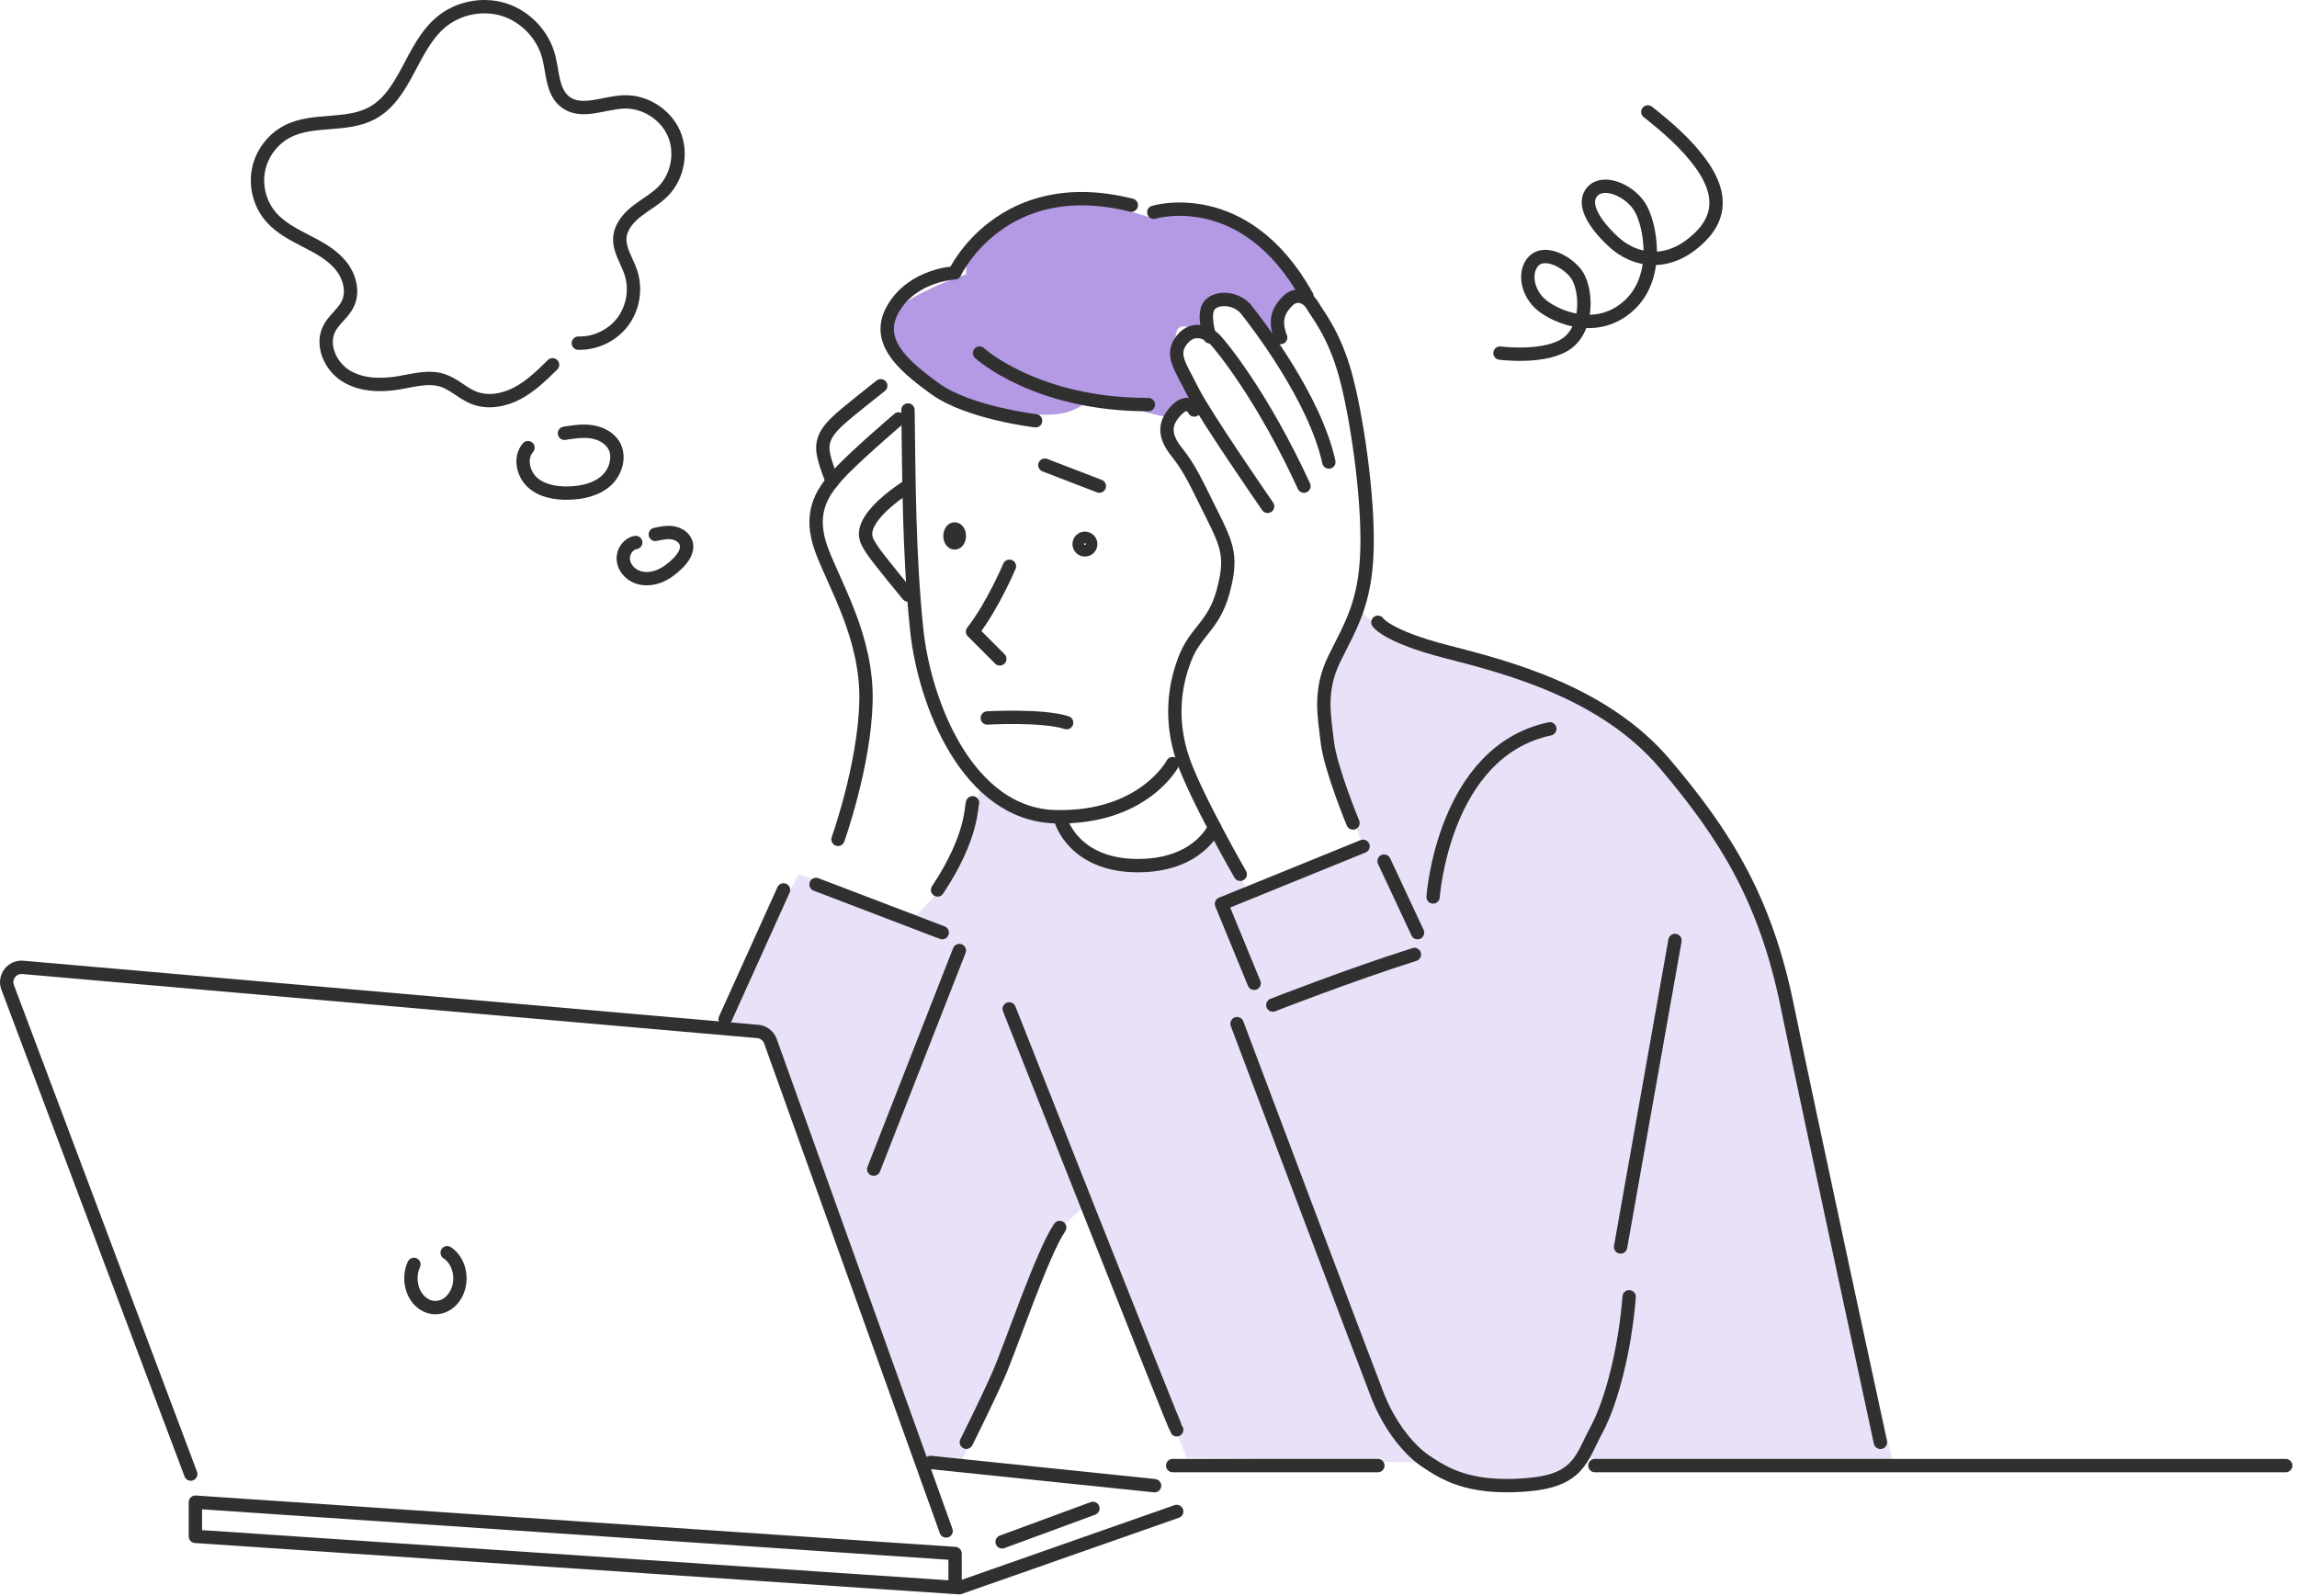 <svg width="344" height="239" viewBox="0 0 344 239" fill="none" xmlns="http://www.w3.org/2000/svg">
<g clip-path="url(#clip0_442_1977)">
<path opacity="0.3" d="M146.7 116.95C146.7 116.95 147.02 120.15 144.72 126.29C142.42 132.43 137.26 137 137.26 137L119.61 130.94L107.5 153.31L114.01 154.59C114.01 154.59 115.09 155.19 116.36 158.73C117.63 162.27 137.99 219.02 137.99 219.02L143.65 219.47C143.65 219.47 146.14 214.62 149.48 205.98C152.82 197.34 154.26 189.67 156.47 186.76C158.68 183.85 163.24 179.71 162.82 180.64C162.4 181.57 177.74 218.31 177.74 218.31L212.93 219.03C212.93 219.03 215.7 222.76 223.35 222.41C231 222.06 236.82 218.48 236.82 218.48L283.46 219.03C283.46 219.03 270.74 161.94 266.89 147.26C263.04 132.58 261.25 127.32 250.32 115.59C239.39 103.86 228.14 100.7 220.71 98.68C213.28 96.66 205.46 93.99 204.13 91.75C204.13 91.75 201.55 94.57 200.17 97.98C198.79 101.39 197.5 102.61 198.42 108.24C199.34 113.87 204.14 126.76 204.14 126.76L186.76 133.28L181.88 123.9C181.88 123.9 179.17 130.03 171.28 129.62C163.39 129.21 161 129.39 158.11 122.33C158.11 122.33 151.26 122.89 146.69 116.97L146.7 116.95Z" fill="#B499E5"/>
<path d="M175.622 62.1C175.232 63.19 169.862 60.95 165.512 60.2C161.162 59.45 162.712 62.3 155.802 62.1C148.892 61.9 141.662 59.9 138.412 57.02C135.162 54.14 130.812 51.13 133.122 47.61C135.432 44.09 144.712 41.07 144.712 41.07C144.712 41.07 143.772 34.76 152.662 31.72C161.552 28.68 171.972 32.48 171.972 32.48C171.972 32.48 181.672 29.01 189.422 36.31C197.172 43.61 196.562 45.77 196.562 45.77C196.562 45.77 194.822 43.3 192.832 45.07C190.842 46.84 191.302 52.19 191.302 52.19C191.302 52.19 187.412 46.25 185.742 45.56C184.072 44.87 183.062 43.29 181.872 45.72C180.682 48.15 181.992 50.9 181.992 50.9C181.992 50.9 176.792 47.38 176.212 49.64C175.632 51.9 175.882 53.32 176.962 55.39C178.042 57.46 178.732 60.58 178.732 60.58C178.732 60.58 176.462 59.74 175.622 62.09V62.1Z" fill="#B499E5"/>
<path d="M135.98 61.4C136.12 71.53 136.12 83.1 137.28 94.24C138.44 105.38 144.95 122.02 158.11 122.31C171.27 122.6 175.62 114.35 175.62 114.35" stroke="#303030" stroke-width="2" stroke-linecap="round" stroke-linejoin="round"/>
<path d="M147.859 107.52C147.859 107.52 156.129 107.05 159.739 108.22" stroke="#303030" stroke-width="2" stroke-linecap="round" stroke-linejoin="round"/>
<path d="M151.172 84.8C151.172 84.8 148.672 90.74 145.652 94.59L149.732 98.67" stroke="#303030" stroke-width="2" stroke-linecap="round" stroke-linejoin="round"/>
<path d="M156.48 69.66L164.64 72.8" stroke="#303030" stroke-width="2" stroke-linecap="round" stroke-linejoin="round"/>
<path d="M162.479 82.35C162.96 82.35 163.349 81.961 163.349 81.48C163.349 81 162.96 80.61 162.479 80.61C161.999 80.61 161.609 81 161.609 81.48C161.609 81.961 161.999 82.35 162.479 82.35Z" stroke="#303030" stroke-width="2" stroke-linecap="round" stroke-linejoin="round"/>
<path d="M142.97 81.31C143.356 81.31 143.67 80.84 143.67 80.26C143.67 79.68 143.356 79.21 142.97 79.21C142.583 79.21 142.27 79.68 142.27 80.26C142.27 80.84 142.583 81.31 142.97 81.31Z" stroke="#303030" stroke-width="2" stroke-linecap="round" stroke-linejoin="round"/>
<path d="M155.09 63.01C155.09 63.01 145.07 61.84 140.06 58.23C135.05 54.62 130.86 50.89 133.89 46C136.92 41.11 142.98 40.87 142.98 40.87C142.98 40.87 149.97 25.84 169.43 30.73" stroke="#303030" stroke-width="2" stroke-linecap="round" stroke-linejoin="round"/>
<path d="M172.789 31.79C172.789 31.79 186.419 27.6 195.739 44.37" stroke="#303030" stroke-width="2" stroke-linecap="round" stroke-linejoin="round"/>
<path d="M202.622 123.25C202.622 123.25 199.242 115.09 198.782 111.13C198.322 107.17 197.502 103.44 199.832 98.66C202.162 93.88 204.492 90.5 204.722 82.35C204.952 74.2 203.152 62.19 201.492 56.14C199.832 50.09 197.382 47.17 196.572 45.77C195.762 44.37 194.122 43.79 192.842 45.07C191.562 46.35 190.742 47.87 191.792 50.55" stroke="#303030" stroke-width="2" stroke-linecap="round" stroke-linejoin="round"/>
<path d="M199.01 69.191C196.91 59.521 188.06 48.171 186.66 46.391C185.26 44.611 182.35 44.371 181.18 45.661C180.01 46.951 181.18 50.441 181.18 50.441" stroke="#303030" stroke-width="2" stroke-linecap="round" stroke-linejoin="round"/>
<path d="M195.281 72.8C189.111 59.4 182.981 51.93 182.001 50.9C181.021 49.87 178.741 48.69 176.991 50.9C175.241 53.11 176.761 54.86 178.621 58.59C180.481 62.32 189.841 75.83 189.841 75.83" stroke="#303030" stroke-width="2" stroke-linecap="round" stroke-linejoin="round"/>
<path d="M178.851 61.4C178.851 61.4 178.011 59.56 176.211 61.4C174.411 63.24 174.161 65.11 176.211 67.67C178.261 70.23 179.201 72.45 181.531 77.11C183.861 81.77 184.561 83.52 183.161 88.64C181.761 93.76 179.081 94.47 177.451 98.66C175.821 102.85 175.241 107.98 177.101 113.57C178.961 119.16 185.741 130.93 185.741 130.93" stroke="#303030" stroke-width="2" stroke-linecap="round" stroke-linejoin="round"/>
<path d="M146.699 52.881C146.699 52.881 155.149 60.621 171.979 60.591" stroke="#303030" stroke-width="2" stroke-linecap="round" stroke-linejoin="round"/>
<path d="M134.58 62.74C134.58 62.74 127.82 68.49 125.38 71.23C122.94 73.97 121.07 77 123.05 82.36C125.03 87.72 129.92 95.53 129.69 105.08C129.46 114.63 125.5 125.7 125.5 125.7" stroke="#303030" stroke-width="2" stroke-linecap="round" stroke-linejoin="round"/>
<path d="M135.982 89.11C135.982 89.11 131.442 83.63 130.622 82.35C129.802 81.07 128.872 79.9 130.622 77.46C132.372 75.02 135.982 72.8 135.982 72.8" stroke="#303030" stroke-width="2" stroke-linecap="round" stroke-linejoin="round"/>
<path d="M131.899 57.77C127.939 60.92 125.839 62.55 124.679 63.831C123.519 65.111 123.049 66.281 123.279 67.79C123.509 69.3 124.639 72.091 124.639 72.091" stroke="#303030" stroke-width="2" stroke-linecap="round" stroke-linejoin="round"/>
<path d="M145.65 120.221C145.42 120.691 145.73 125.281 140.41 133.271" stroke="#303030" stroke-width="2" stroke-linecap="round" stroke-linejoin="round"/>
<path d="M117.342 133.271L108.602 152.611" stroke="#303030" stroke-width="2" stroke-linecap="round" stroke-linejoin="round"/>
<path d="M122.211 132.45L141.111 139.67" stroke="#303030" stroke-width="2" stroke-linecap="round" stroke-linejoin="round"/>
<path d="M130.852 175.091L143.672 142.351" stroke="#303030" stroke-width="2" stroke-linecap="round" stroke-linejoin="round"/>
<path d="M151.141 151.09C151.141 151.09 175.911 213.77 176.221 214.12" stroke="#303030" stroke-width="2" stroke-linecap="round" stroke-linejoin="round"/>
<path d="M158.699 183.83C156.019 187.79 151.359 201.77 149.499 205.97C147.639 210.17 144.719 215.99 144.719 215.99" stroke="#303030" stroke-width="2" stroke-linecap="round" stroke-linejoin="round"/>
<path d="M158.93 122.95C158.93 122.95 160.82 129.51 170.14 129.63C179.46 129.75 181.88 123.89 181.88 123.89" stroke="#303030" stroke-width="2" stroke-linecap="round" stroke-linejoin="round"/>
<path d="M206.352 93.19C206.352 93.19 207.632 95.29 216.722 97.62C225.812 99.95 240.252 103.68 249.342 114.4C258.432 125.12 264.372 134.67 267.632 150.52C270.892 166.37 281.612 216 281.612 216" stroke="#303030" stroke-width="2" stroke-linecap="round" stroke-linejoin="round"/>
<path d="M250.849 140.84L242.699 186.74" stroke="#303030" stroke-width="2" stroke-linecap="round" stroke-linejoin="round"/>
<path d="M243.982 194.201C243.402 201.771 241.422 209.811 239.092 214.121C236.762 218.431 236.532 221.811 228.262 222.391C219.992 222.971 216.382 220.761 213.462 218.781C210.542 216.801 207.872 212.951 206.352 209.111C204.832 205.271 185.262 153.301 185.262 153.301" stroke="#303030" stroke-width="2" stroke-linecap="round" stroke-linejoin="round"/>
<path d="M190.621 150.51C190.621 150.51 201.921 146.08 211.821 142.94" stroke="#303030" stroke-width="2" stroke-linecap="round" stroke-linejoin="round"/>
<path d="M212.291 139.67L207.281 128.96" stroke="#303030" stroke-width="2" stroke-linecap="round" stroke-linejoin="round"/>
<path d="M204.13 126.74L182.93 135.36L187.82 147.25" stroke="#303030" stroke-width="2" stroke-linecap="round" stroke-linejoin="round"/>
<path d="M214.621 134.32C214.621 134.32 216.131 112.53 232.101 109.15" stroke="#303030" stroke-width="2" stroke-linecap="round" stroke-linejoin="round"/>
<path d="M175.621 219.48H206.351" stroke="#303030" stroke-width="2" stroke-linecap="round" stroke-linejoin="round"/>
<path d="M238.852 219.48H342.312" stroke="#303030" stroke-width="2" stroke-linecap="round" stroke-linejoin="round"/>
<path d="M176.222 226.35L143.672 237.77L29.262 230.08V224.96L143.032 232.65V236.96" stroke="#303030" stroke-width="2" stroke-linecap="round" stroke-linejoin="round"/>
<path d="M150.078 230.901L163.678 225.891" stroke="#303030" stroke-width="2" stroke-linecap="round" stroke-linejoin="round"/>
<path d="M139.359 219.01L172.909 222.49" stroke="#303030" stroke-width="2" stroke-linecap="round" stroke-linejoin="round"/>
<path d="M141.691 229.27L115.381 155.93C115.091 155.11 114.341 154.54 113.481 154.47L3.421 144.87C1.791 144.73 0.571 146.34 1.151 147.87L28.57 220.75" stroke="#303030" stroke-width="2" stroke-linecap="round" stroke-linejoin="round"/>
<path d="M66.969 187.6C68.109 188.34 68.879 189.79 68.879 191.44C68.879 193.86 67.239 195.82 65.209 195.82C63.179 195.82 61.539 193.86 61.539 191.44C61.539 190.68 61.699 189.97 61.989 189.35" stroke="#303030" stroke-width="2" stroke-linecap="round" stroke-linejoin="round"/>
<path d="M224.641 52.88C224.641 52.88 231.751 53.81 234.891 51.25C238.031 48.69 237.571 42.86 235.941 40.88C234.311 38.9 231.161 37.5 229.651 39.13C228.141 40.76 228.711 43.94 230.931 45.73C233.151 47.52 239.211 50.11 243.981 45.73C248.751 41.35 247.131 33.31 245.491 30.86C243.851 28.41 240.131 26.9 238.501 28.65C236.871 30.4 238.621 33.43 241.651 36.22C244.681 39.01 249.811 40.3 254.701 35.4C259.591 30.5 255.521 25.26 253.071 22.47C250.621 19.68 246.781 16.76 246.781 16.76" stroke="#303030" stroke-width="2" stroke-linecap="round" stroke-linejoin="round"/>
<path d="M95.21 81.24C94.08 81.43 93.27 82.61 93.34 83.76C93.41 84.91 94.25 85.91 95.31 86.36C96.37 86.81 97.59 86.72 98.66 86.31C99.73 85.9 100.66 85.19 101.47 84.39C102.31 83.57 103.11 82.41 102.74 81.29C102.47 80.46 101.61 79.93 100.74 79.79C99.87 79.65 98.99 79.85 98.14 80.03" stroke="#303030" stroke-width="2" stroke-linecap="round" stroke-linejoin="round"/>
<path d="M79.072 67.04C77.782 68.5 78.302 70.96 79.752 72.26C81.202 73.56 83.292 73.9 85.232 73.84C87.222 73.78 89.302 73.32 90.782 71.99C92.262 70.66 92.932 68.29 91.882 66.6C91.172 65.47 89.842 64.83 88.522 64.65C87.202 64.47 85.852 64.68 84.532 64.89" stroke="#303030" stroke-width="2" stroke-linecap="round" stroke-linejoin="round"/>
<path d="M86.611 51.39C89.191 51.46 91.771 50.21 93.301 48.14C94.831 46.07 95.291 43.24 94.471 40.79C93.891 39.05 92.691 37.41 92.831 35.58C92.951 33.95 94.131 32.58 95.431 31.58C96.731 30.58 98.201 29.79 99.341 28.62C101.521 26.38 102.171 22.78 100.901 19.93C99.631 17.08 96.531 15.14 93.401 15.26C90.421 15.38 87.081 17.08 84.691 15.29C82.701 13.8 82.801 10.87 82.171 8.47C81.311 5.2 78.691 2.45 75.471 1.44C72.251 0.43 68.521 1.19 65.961 3.39C61.581 7.13 60.741 14.29 55.651 16.98C51.871 18.98 47.031 17.73 43.201 19.6C40.931 20.71 39.221 22.92 38.721 25.4C38.221 27.88 38.921 30.58 40.581 32.49C41.961 34.08 43.891 35.09 45.761 36.05C47.631 37.01 49.561 38.03 50.931 39.63C52.301 41.23 53.001 43.59 52.091 45.5C51.431 46.89 50.041 47.81 49.331 49.17C48.051 51.61 49.441 54.81 51.771 56.27C54.101 57.73 57.061 57.78 59.781 57.32C61.961 56.95 64.221 56.28 66.321 56.98C68.011 57.54 69.311 58.92 70.971 59.57C73.071 60.4 75.511 59.94 77.501 58.88C79.491 57.82 81.141 56.22 82.751 54.63" stroke="#303030" stroke-width="2" stroke-linecap="round" stroke-linejoin="round"/>
</g>
<defs>
<clipPath id="clip0_442_1977">
<rect width="343.31" height="238.77" fill="white"/>
</clipPath>
</defs>
</svg>
